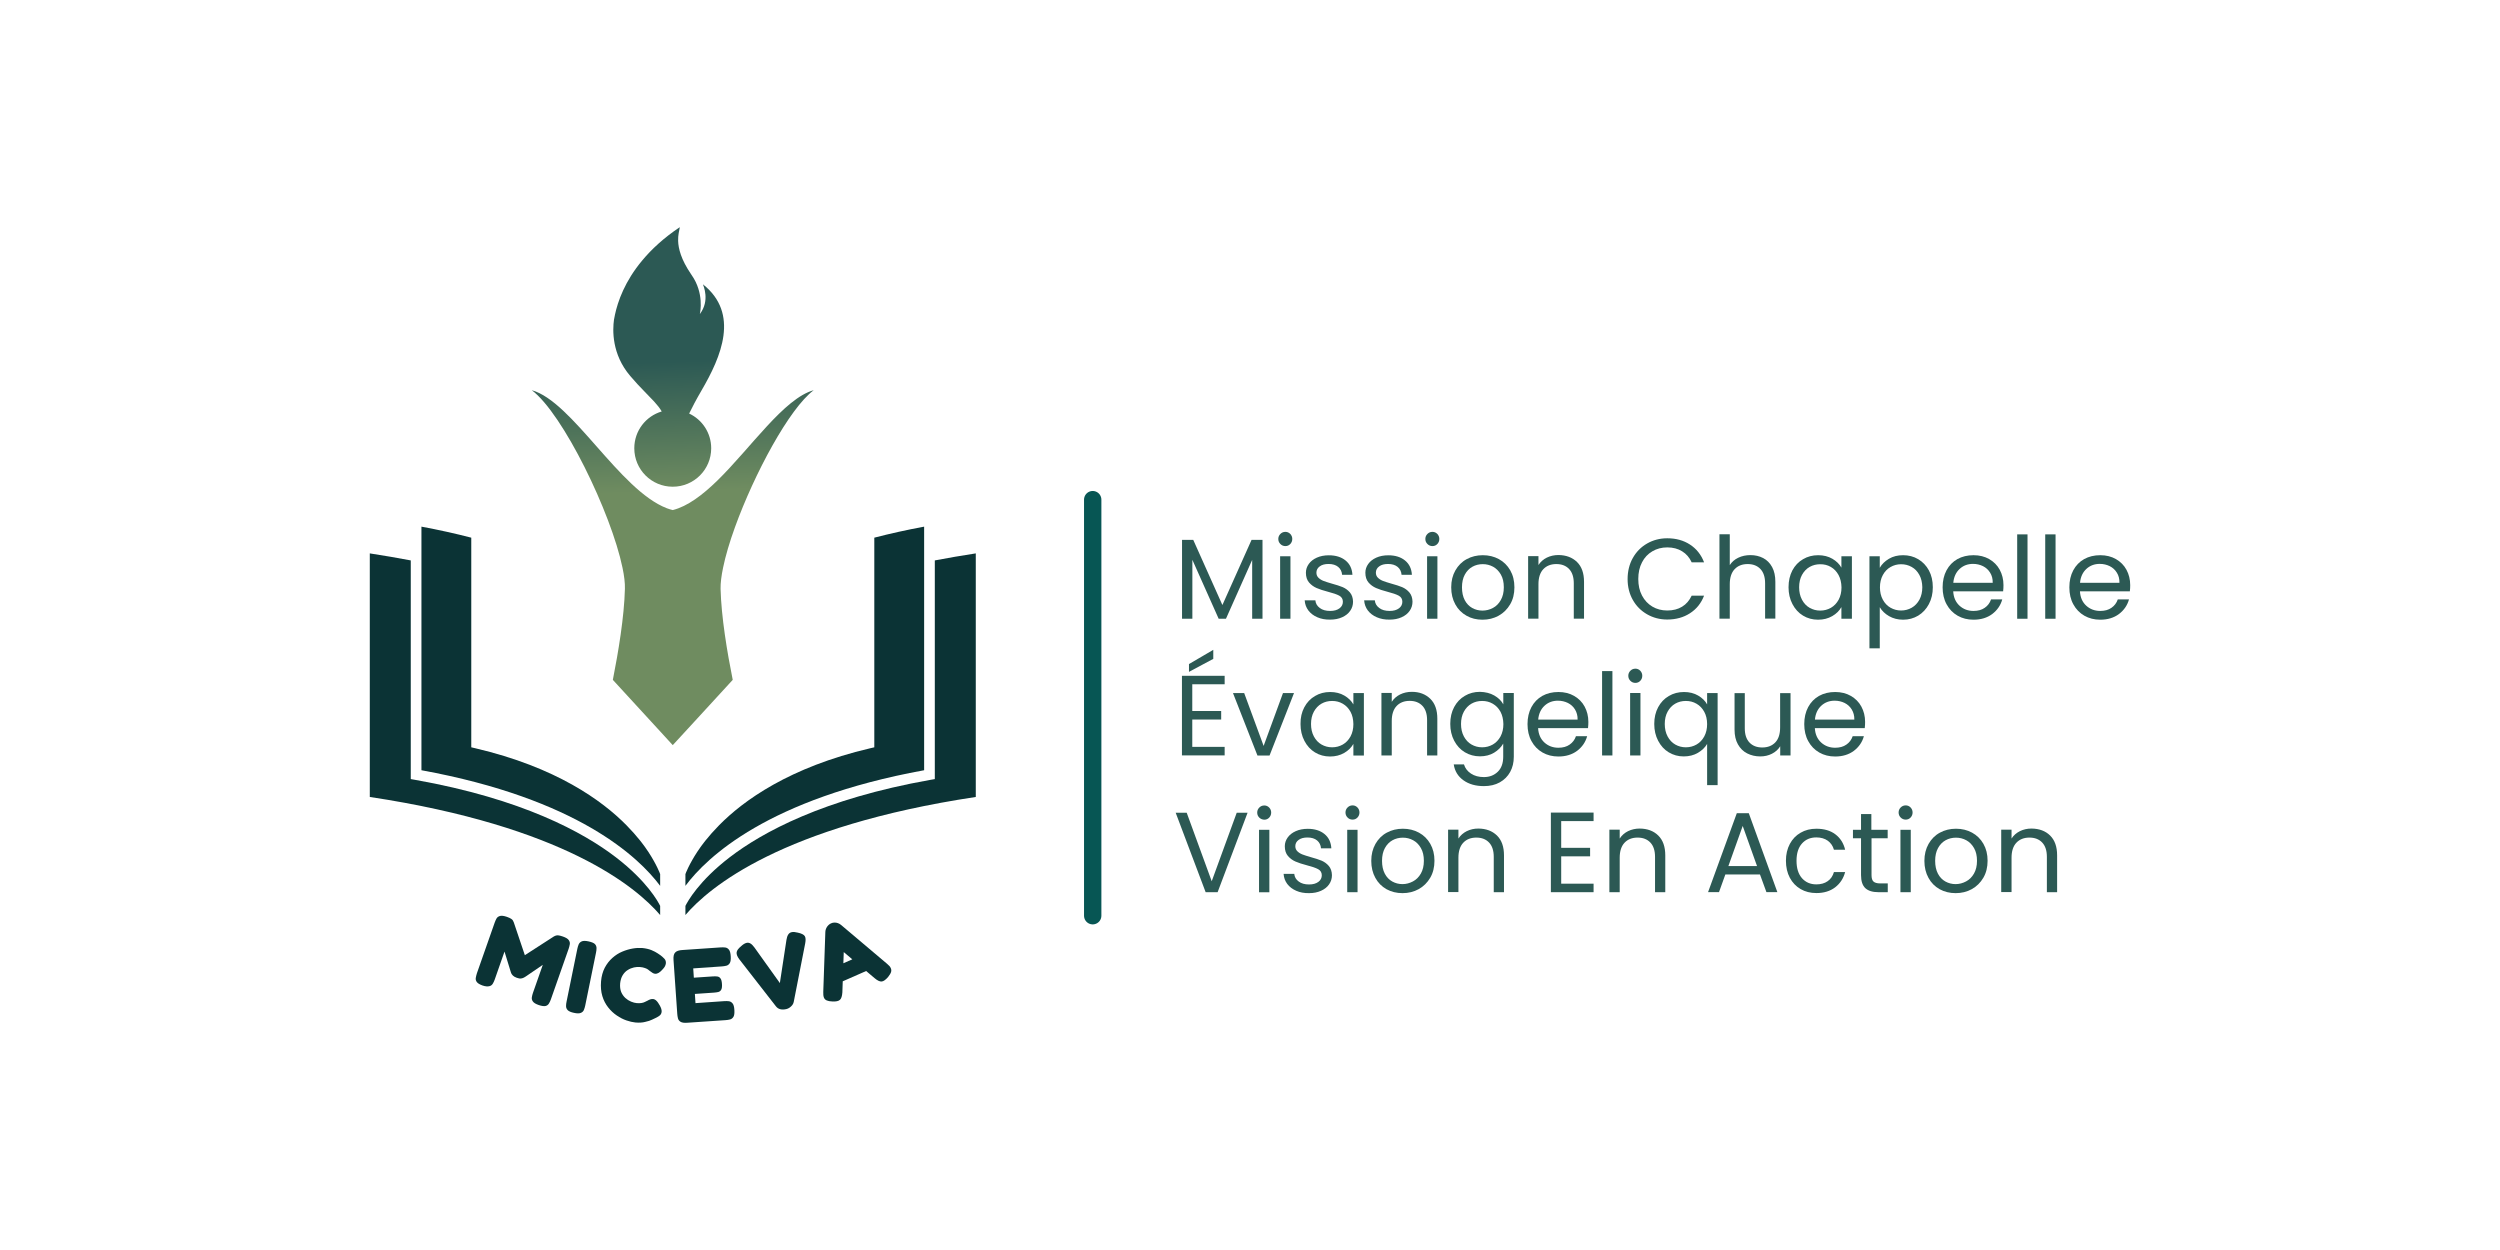 <?xml version="1.0" encoding="utf-8"?>
<!-- Generator: Adobe Illustrator 26.0.1, SVG Export Plug-In . SVG Version: 6.00 Build 0)  -->
<svg version="1.1" xmlns="http://www.w3.org/2000/svg" xmlns:xlink="http://www.w3.org/1999/xlink" x="0px" y="0px"
	 viewBox="0 0 288 144" style="enable-background:new 0 0 288 144;" xml:space="preserve">
<style type="text/css">
	.st0{opacity:0.19;fill:#F2F2F2;}
	.st1{fill:#FFFFFF;}
	.st2{fill-rule:evenodd;clip-rule:evenodd;fill:#FFFFFF;}
	.st3{display:none;}
	.st4{display:inline;fill:#FFFFFF;}
	.st5{fill:#FFFFFF;stroke:#FFFFFF;stroke-width:2;stroke-linecap:round;stroke-miterlimit:10;}
	.st6{fill-rule:evenodd;clip-rule:evenodd;}
	.st7{display:inline;}
	.st8{fill:none;stroke:#000000;stroke-width:2;stroke-linecap:round;stroke-miterlimit:10;}
	.st9{fill:none;stroke:#000000;stroke-width:1.642;stroke-miterlimit:10;}
	.st10{display:inline;fill:none;stroke:#000000;stroke-width:1.642;stroke-miterlimit:10;}
	.st11{display:none;fill:#B0BCA6;}
	.st12{fill:#B0BCA6;}
	.st13{fill:#2C5954;}
	.st14{fill:#2C5954;stroke:#075654;stroke-width:0.5;stroke-miterlimit:10;}
	.st15{fill:#0B3335;}
	.st16{fill-rule:evenodd;clip-rule:evenodd;fill:url(#SVGID_1_);}
	.st17{fill-rule:evenodd;clip-rule:evenodd;fill:url(#SVGID_00000083051509312609530370000005063047800584745911_);}
	.st18{display:inline;fill:#075654;}
	.st19{fill:none;stroke:#075654;stroke-width:2;stroke-linecap:round;stroke-miterlimit:10;}
	.st20{fill-rule:evenodd;clip-rule:evenodd;fill:url(#SVGID_00000130625168431448373420000012447582560984370063_);}
	.st21{fill-rule:evenodd;clip-rule:evenodd;fill:url(#SVGID_00000121961194131355144190000000969163028342418859_);}
	.st22{fill-rule:evenodd;clip-rule:evenodd;fill:url(#SVGID_00000123410285239963279870000009384214165816762777_);}
	.st23{fill-rule:evenodd;clip-rule:evenodd;fill:url(#SVGID_00000140729240384937822150000002421587764871850941_);}
	.st24{fill:#1A656A;}
</style>
<g id="Layer_2">
</g>
<g id="Layer_1">
	<rect class="st11" width="288" height="144"/>
	<g>
		<g>
			<g>
				<path class="st15" d="M76.05,100.69v1.36c-2.48-3.32-9.53-10.03-27.5-13.32V60.67c2,0.37,3.92,0.8,5.74,1.27v24.15l0.47,0.11
					c9.31,2.18,14.62,6.03,17.42,8.88c0.6,0.61,1.11,1.19,1.55,1.74c0.06,0.08,0.12,0.16,0.18,0.23c0.1,0.13,0.19,0.25,0.28,0.37
					c0.04,0.06,0.09,0.12,0.13,0.18c0.27,0.38,0.5,0.73,0.7,1.06c0.09,0.14,0.17,0.28,0.24,0.41c0.38,0.66,0.6,1.16,0.72,1.44
					c0.01,0.03,0.02,0.06,0.03,0.09C76.03,100.64,76.04,100.67,76.05,100.69z"/>
			</g>
			<g>
				<path class="st15" d="M78.96,100.69v1.36c2.48-3.32,9.53-10.03,27.5-13.32V60.67c-2,0.37-3.92,0.8-5.74,1.27v24.15l-0.47,0.11
					c-9.31,2.18-14.62,6.03-17.42,8.88c-0.6,0.61-1.11,1.19-1.55,1.74c-0.06,0.08-0.12,0.16-0.18,0.23
					c-0.1,0.13-0.19,0.25-0.28,0.37c-0.04,0.06-0.09,0.12-0.13,0.18c-0.27,0.38-0.5,0.73-0.7,1.06c-0.09,0.14-0.17,0.28-0.24,0.41
					c-0.38,0.66-0.6,1.16-0.72,1.44c-0.01,0.03-0.02,0.06-0.03,0.09C78.98,100.64,78.97,100.67,78.96,100.69z"/>
			</g>
			<g>
				<path class="st15" d="M76.05,104.36v1.05c-2.74-3.2-11.09-10.22-33.45-13.6V63.75c1.62,0.25,3.2,0.52,4.72,0.81v25.19l0.51,0.09
					c12.35,2.19,19.39,6.06,23.12,8.92C74.52,101.5,75.81,103.86,76.05,104.36z"/>
			</g>
			<g>
				<path class="st15" d="M78.96,104.36v1.05c2.74-3.2,11.09-10.22,33.45-13.6V63.75c-1.62,0.25-3.2,0.52-4.72,0.81v25.19
					l-0.51,0.09c-12.36,2.19-19.39,6.06-23.12,8.92C80.49,101.5,79.21,103.86,78.96,104.36z"/>
			</g>
			<g>
				<linearGradient id="SVGID_1_" gradientUnits="userSpaceOnUse" x1="76.916" y1="26.718" x2="77.88" y2="56.611">
					<stop  offset="0.5" style="stop-color:#2C5954"/>
					<stop  offset="1" style="stop-color:#6F8C60"/>
				</linearGradient>
				<path class="st16" d="M93.74,44.95c-2.82,2.12-6.84,9.62-9.07,15.78c-0.62,1.71-1.09,3.3-1.37,4.66
					c-0.2,0.95-0.3,1.78-0.29,2.44c0.08,3.24,0.76,7.3,1.4,10.49l-4.35,4.74l-1.49,1.62l-1.07,1.16l-1.06-1.16l-5.84-6.36
					c0.63-3.19,1.31-7.25,1.39-10.49c0.02-0.67-0.08-1.5-0.28-2.44c-1.3-6.29-6.85-17.74-10.45-20.44
					c4.68,1.3,10.11,11.51,15.56,13.6c0.23,0.08,0.45,0.16,0.68,0.21c1.71-0.43,3.42-1.73,5.11-3.37
					C86.52,51.57,90.33,45.89,93.74,44.95z"/>
				
					<linearGradient id="SVGID_00000007397803813555419400000006810354254583584390_" gradientUnits="userSpaceOnUse" x1="76.679" y1="26.726" x2="77.644" y2="56.619">
					<stop  offset="0.5" style="stop-color:#2C5954"/>
					<stop  offset="1" style="stop-color:#6F8C60"/>
				</linearGradient>
				<path style="fill-rule:evenodd;clip-rule:evenodd;fill:url(#SVGID_00000007397803813555419400000006810354254583584390_);" d="
					M81.93,51.64c0,2.45-1.98,4.43-4.43,4.43c-2.45,0-4.43-1.98-4.43-4.43c0-2.01,1.33-3.7,3.16-4.24
					c-0.22-0.39-0.52-0.75-0.88-1.15c-0.5-0.54-1.13-1.15-1.9-1.98c-0.26-0.29-0.54-0.6-0.84-0.95c-2.16-2.52-2.04-5.34-1.88-6.48
					v-0.01c0.03-0.16,0.06-0.32,0.1-0.5c0-0.01,0-0.02,0-0.02c0.34-1.61,1.16-3.92,3.15-6.3c1.07-1.29,2.48-2.6,4.33-3.84
					c0,0-0.01,0.05-0.02,0.14c-0.04,0.28-0.19,0.74-0.17,1.44c0.03,0.88,0.33,2.13,1.48,3.82c0.02,0.03,0.05,0.08,0.08,0.12
					c1.45,2.08,0.99,4.26,0.94,4.49c1.2-1.57,0.4-3.27,0.36-3.43c0.01,0,0.01,0,0.01,0.01c4.22,3.37,2.11,8.31-0.18,12.23
					c-0.64,1.1-1.09,1.97-1.42,2.65C80.89,48.34,81.93,49.87,81.93,51.64z"/>
			</g>
			<g>
				<path class="st15" d="M55.59,113.53c-0.33-0.12-0.55-0.25-0.66-0.4s-0.15-0.31-0.12-0.48c0.03-0.17,0.07-0.34,0.13-0.53
					l2.05-5.84c0.06-0.17,0.13-0.32,0.21-0.47c0.08-0.14,0.22-0.24,0.4-0.29c0.18-0.05,0.44-0.02,0.79,0.1
					c0.23,0.08,0.4,0.16,0.5,0.23s0.17,0.13,0.2,0.2c0.03,0.06,0.07,0.13,0.1,0.21l1.29,3.83l-0.07-0.02l3.38-2.18
					c0.1-0.06,0.2-0.1,0.28-0.12c0.08-0.02,0.18-0.03,0.3-0.01c0.12,0.02,0.28,0.06,0.48,0.13c0.34,0.12,0.56,0.25,0.67,0.41
					s0.15,0.31,0.12,0.48c-0.03,0.17-0.07,0.34-0.13,0.51l-2.05,5.84c-0.06,0.17-0.13,0.32-0.22,0.47s-0.22,0.25-0.39,0.29
					s-0.44,0.01-0.79-0.11c-0.34-0.12-0.56-0.25-0.67-0.41c-0.11-0.15-0.15-0.31-0.12-0.49c0.03-0.17,0.07-0.34,0.13-0.51l1.13-3.22
					l-1.96,1.34c-0.04,0.03-0.11,0.07-0.2,0.12c-0.09,0.05-0.2,0.09-0.33,0.11c-0.13,0.02-0.3,0-0.51-0.08
					c-0.2-0.07-0.35-0.16-0.45-0.26c-0.1-0.1-0.16-0.2-0.2-0.29c-0.04-0.09-0.06-0.17-0.07-0.22l-0.69-2.25l-1.13,3.23
					c-0.06,0.17-0.13,0.32-0.22,0.47c-0.09,0.15-0.22,0.25-0.4,0.29S55.94,113.65,55.59,113.53z"/>
				<path class="st15" d="M66.12,116.68c-0.35-0.07-0.59-0.18-0.72-0.31c-0.13-0.14-0.19-0.29-0.19-0.47c0-0.17,0.02-0.35,0.06-0.52
					l1.24-6.08c0.04-0.17,0.08-0.34,0.15-0.5s0.18-0.27,0.35-0.35c0.17-0.08,0.44-0.08,0.8,0s0.6,0.18,0.73,0.31
					c0.12,0.14,0.18,0.29,0.18,0.46c0,0.17-0.02,0.35-0.06,0.53l-1.24,6.08c-0.04,0.17-0.08,0.34-0.15,0.5
					c-0.06,0.16-0.18,0.28-0.35,0.35C66.75,116.76,66.48,116.76,66.12,116.68z"/>
				<path class="st15" d="M73.19,117.79c-0.31-0.03-0.65-0.11-1.03-0.24s-0.74-0.32-1.11-0.57s-0.7-0.56-0.99-0.93
					c-0.29-0.37-0.52-0.8-0.67-1.3c-0.15-0.5-0.2-1.06-0.15-1.69c0.05-0.61,0.2-1.13,0.43-1.58c0.24-0.45,0.53-0.82,0.88-1.13
					c0.35-0.31,0.72-0.55,1.13-0.72c0.4-0.17,0.81-0.29,1.21-0.36c0.4-0.07,0.76-0.08,1.09-0.06c0.41,0.04,0.76,0.12,1.06,0.24
					c0.3,0.13,0.55,0.25,0.73,0.38c0.19,0.12,0.3,0.21,0.35,0.24c0.15,0.12,0.29,0.24,0.42,0.38s0.18,0.31,0.17,0.51
					c-0.01,0.1-0.04,0.21-0.09,0.32c-0.05,0.11-0.13,0.22-0.23,0.33c-0.18,0.21-0.34,0.36-0.49,0.45s-0.29,0.13-0.43,0.12
					c-0.1-0.01-0.2-0.04-0.29-0.1s-0.2-0.13-0.33-0.23c-0.05-0.04-0.12-0.1-0.2-0.16s-0.2-0.12-0.35-0.17
					c-0.15-0.06-0.35-0.1-0.59-0.12c-0.21-0.02-0.44,0-0.68,0.05c-0.25,0.06-0.49,0.15-0.72,0.3c-0.23,0.14-0.42,0.34-0.58,0.6
					c-0.16,0.26-0.25,0.57-0.29,0.94c-0.03,0.38,0.01,0.71,0.12,0.99c0.12,0.28,0.28,0.5,0.48,0.69c0.2,0.18,0.42,0.32,0.66,0.42
					s0.45,0.15,0.65,0.17c0.21,0.02,0.38,0.01,0.53-0.01c0.15-0.02,0.28-0.06,0.4-0.12c0.12-0.05,0.23-0.11,0.33-0.16
					c0.09-0.06,0.19-0.1,0.3-0.14s0.21-0.05,0.32-0.04c0.13,0.01,0.27,0.08,0.39,0.2c0.13,0.12,0.25,0.31,0.39,0.55
					c0.08,0.14,0.13,0.27,0.17,0.39c0.03,0.12,0.05,0.23,0.04,0.32c-0.02,0.2-0.1,0.35-0.25,0.46c-0.15,0.11-0.31,0.2-0.48,0.28
					c-0.06,0.03-0.18,0.09-0.38,0.18c-0.19,0.1-0.45,0.18-0.77,0.25C74,117.81,73.63,117.83,73.19,117.79z"/>
				<path class="st15" d="M79.18,117.82c-0.36,0.03-0.62-0.01-0.78-0.11c-0.16-0.1-0.26-0.23-0.3-0.4
					c-0.04-0.17-0.07-0.34-0.08-0.52l-0.43-6.19c-0.03-0.42,0.03-0.71,0.19-0.87c0.15-0.17,0.44-0.27,0.86-0.29l4.38-0.3
					c0.18-0.01,0.36-0.01,0.52,0.01c0.17,0.02,0.31,0.1,0.43,0.25c0.12,0.14,0.19,0.4,0.21,0.77c0.02,0.36-0.01,0.62-0.11,0.78
					c-0.1,0.16-0.23,0.26-0.39,0.3c-0.17,0.04-0.34,0.07-0.52,0.08l-3.3,0.23l0.07,1.07l2.21-0.15c0.18-0.01,0.35-0.01,0.49,0.01
					c0.15,0.02,0.27,0.09,0.36,0.21c0.1,0.12,0.16,0.34,0.18,0.66c0.02,0.3-0.01,0.52-0.09,0.66c-0.08,0.14-0.19,0.22-0.34,0.26
					c-0.15,0.03-0.32,0.06-0.5,0.07l-2.19,0.15l0.07,1.06l3.32-0.23c0.18-0.01,0.36-0.01,0.52,0.01s0.31,0.1,0.43,0.25
					c0.12,0.14,0.19,0.4,0.21,0.77c0.02,0.36-0.01,0.62-0.11,0.78c-0.1,0.16-0.23,0.26-0.39,0.3s-0.34,0.07-0.52,0.08L79.18,117.82z
					"/>
				<path class="st15" d="M90.57,116.25c-0.26,0.06-0.49,0.06-0.69,0.01c-0.2-0.05-0.37-0.17-0.5-0.34l-4.22-5.42
					c-0.23-0.31-0.33-0.57-0.3-0.79c0.03-0.22,0.2-0.45,0.52-0.71c0.21-0.2,0.41-0.32,0.58-0.37c0.17-0.05,0.34-0.03,0.49,0.06
					c0.15,0.09,0.3,0.24,0.46,0.46l2.93,4.1l0.76-4.98c0.04-0.26,0.11-0.47,0.21-0.62s0.24-0.24,0.42-0.27s0.4-0.01,0.67,0.06
					c0.43,0.09,0.7,0.23,0.81,0.4c0.11,0.18,0.12,0.45,0.05,0.83l-1.32,6.74c-0.04,0.19-0.13,0.36-0.29,0.51
					C90.98,116.09,90.79,116.2,90.57,116.25z"/>
				<path class="st15" d="M102.19,111.03c0.21,0.17,0.35,0.33,0.42,0.48c0.07,0.15,0.09,0.31,0.04,0.47
					c-0.05,0.16-0.17,0.35-0.34,0.57c-0.28,0.32-0.52,0.5-0.74,0.52c-0.22,0.02-0.49-0.11-0.82-0.39l-3.55-3l-0.16,4.65
					c-0.03,0.42-0.12,0.71-0.28,0.85c-0.16,0.15-0.45,0.21-0.87,0.19c-0.28-0.01-0.49-0.05-0.65-0.12
					c-0.16-0.07-0.27-0.18-0.33-0.34s-0.08-0.37-0.07-0.64l0.24-6.92c0.01-0.21,0.08-0.41,0.2-0.59c0.13-0.18,0.28-0.31,0.46-0.39
					c0.13-0.06,0.26-0.09,0.4-0.09c0.13,0,0.27,0.02,0.4,0.07c0.13,0.05,0.26,0.12,0.37,0.22L102.19,111.03z M96.69,113.22
					l0.08-2.08l1.81-0.8l1.59,1.35L96.69,113.22z"/>
			</g>
			<g class="st3">
				<path class="st18" d="M47.87,105.19c0,0.74-0.6,1.35-1.35,1.35c-0.74,0-1.35-0.6-1.35-1.35c0-0.74,0.6-1.35,1.35-1.35
					C47.26,103.84,47.87,104.44,47.87,105.19z"/>
				<path class="st18" d="M112,104.19c0,0.74-0.6,1.35-1.35,1.35c-0.74,0-1.35-0.6-1.35-1.35c0-0.74,0.6-1.35,1.35-1.35
					C111.4,102.84,112,103.44,112,104.19z"/>
			</g>
		</g>
	</g>
	<g>
		<g>
			<path class="st13" d="M145.44,62.19v9.09h-1.19V64.5l-3.02,6.78h-0.84l-3.03-6.79v6.79h-1.19v-9.09h1.29l3.36,7.51l3.36-7.51
				H145.44z"/>
			<path class="st13" d="M147.5,62.67c-0.16-0.16-0.24-0.35-0.24-0.58s0.08-0.42,0.24-0.58c0.16-0.16,0.35-0.24,0.58-0.24
				c0.22,0,0.4,0.08,0.56,0.24c0.15,0.16,0.23,0.35,0.23,0.58s-0.08,0.42-0.23,0.58c-0.15,0.16-0.34,0.24-0.56,0.24
				C147.85,62.91,147.66,62.83,147.5,62.67z M148.66,64.08v7.2h-1.19v-7.2H148.66z"/>
			<path class="st13" d="M151.76,71.11c-0.44-0.19-0.78-0.45-1.04-0.79c-0.25-0.34-0.39-0.72-0.42-1.16h1.23
				c0.03,0.36,0.2,0.65,0.51,0.88c0.3,0.23,0.7,0.34,1.19,0.34c0.46,0,0.81-0.1,1.08-0.3s0.39-0.46,0.39-0.76
				c0-0.31-0.14-0.55-0.42-0.7c-0.28-0.15-0.71-0.3-1.3-0.45c-0.53-0.14-0.97-0.28-1.31-0.43s-0.63-0.36-0.87-0.64
				c-0.24-0.28-0.36-0.66-0.36-1.12c0-0.37,0.11-0.7,0.33-1.01c0.22-0.31,0.53-0.55,0.93-0.73s0.86-0.27,1.38-0.27
				c0.8,0,1.44,0.2,1.93,0.6c0.49,0.4,0.75,0.95,0.79,1.65h-1.19c-0.03-0.38-0.18-0.68-0.45-0.91c-0.28-0.23-0.65-0.34-1.11-0.34
				c-0.43,0-0.77,0.09-1.02,0.28c-0.25,0.18-0.38,0.42-0.38,0.72c0,0.24,0.08,0.43,0.23,0.58c0.15,0.15,0.35,0.28,0.58,0.37
				c0.23,0.09,0.55,0.19,0.96,0.31c0.52,0.14,0.94,0.28,1.26,0.41c0.32,0.14,0.6,0.34,0.83,0.61c0.23,0.27,0.35,0.63,0.36,1.06
				c0,0.39-0.11,0.75-0.33,1.06c-0.22,0.32-0.53,0.56-0.93,0.74c-0.4,0.18-0.86,0.27-1.37,0.27
				C152.69,71.39,152.19,71.3,151.76,71.11z"/>
			<path class="st13" d="M158.61,71.11c-0.44-0.19-0.78-0.45-1.04-0.79c-0.25-0.34-0.39-0.72-0.42-1.16h1.23
				c0.03,0.36,0.2,0.65,0.51,0.88c0.3,0.23,0.7,0.34,1.19,0.34c0.46,0,0.81-0.1,1.08-0.3s0.39-0.46,0.39-0.76
				c0-0.31-0.14-0.55-0.42-0.7c-0.28-0.15-0.71-0.3-1.3-0.45c-0.53-0.14-0.97-0.28-1.31-0.43s-0.63-0.36-0.87-0.64
				c-0.24-0.28-0.36-0.66-0.36-1.12c0-0.37,0.11-0.7,0.33-1.01c0.22-0.31,0.53-0.55,0.93-0.73s0.86-0.27,1.38-0.27
				c0.8,0,1.44,0.2,1.93,0.6c0.49,0.4,0.75,0.95,0.79,1.65h-1.19c-0.03-0.38-0.18-0.68-0.45-0.91c-0.28-0.23-0.65-0.34-1.11-0.34
				c-0.43,0-0.77,0.09-1.02,0.28c-0.25,0.18-0.38,0.42-0.38,0.72c0,0.24,0.08,0.43,0.23,0.58c0.15,0.15,0.35,0.28,0.58,0.37
				c0.23,0.09,0.55,0.19,0.96,0.31c0.52,0.14,0.94,0.28,1.26,0.41c0.32,0.14,0.6,0.34,0.83,0.61c0.23,0.27,0.35,0.63,0.36,1.06
				c0,0.39-0.11,0.75-0.33,1.06c-0.22,0.32-0.53,0.56-0.93,0.74c-0.4,0.18-0.86,0.27-1.37,0.27
				C159.54,71.39,159.05,71.3,158.61,71.11z"/>
			<path class="st13" d="M164.44,62.67c-0.16-0.16-0.24-0.35-0.24-0.58s0.08-0.42,0.24-0.58c0.16-0.16,0.35-0.24,0.58-0.24
				c0.22,0,0.4,0.08,0.56,0.24c0.15,0.16,0.23,0.35,0.23,0.58s-0.08,0.42-0.23,0.58c-0.15,0.16-0.34,0.24-0.56,0.24
				C164.79,62.91,164.6,62.83,164.44,62.67z M165.59,64.08v7.2h-1.19v-7.2H165.59z"/>
			<path class="st13" d="M168.94,70.93c-0.55-0.31-0.98-0.74-1.29-1.31c-0.31-0.56-0.47-1.22-0.47-1.96c0-0.74,0.16-1.39,0.48-1.95
				c0.32-0.56,0.75-1,1.31-1.3c0.55-0.3,1.17-0.45,1.85-0.45c0.68,0,1.3,0.15,1.85,0.45c0.55,0.3,0.99,0.73,1.31,1.29
				c0.32,0.56,0.48,1.21,0.48,1.96s-0.16,1.4-0.49,1.96c-0.33,0.56-0.77,1-1.33,1.31s-1.18,0.46-1.86,0.46
				C170.09,71.39,169.48,71.24,168.94,70.93z M171.98,70.04c0.38-0.2,0.68-0.5,0.91-0.91c0.23-0.4,0.35-0.89,0.35-1.47
				s-0.11-1.07-0.34-1.47c-0.23-0.4-0.53-0.7-0.89-0.9c-0.37-0.2-0.77-0.3-1.19-0.3c-0.44,0-0.84,0.1-1.2,0.3s-0.65,0.5-0.87,0.9
				c-0.22,0.4-0.33,0.89-0.33,1.47c0,0.59,0.11,1.08,0.32,1.48c0.21,0.4,0.5,0.7,0.86,0.9c0.36,0.2,0.75,0.3,1.18,0.3
				C171.2,70.34,171.6,70.24,171.98,70.04z"/>
			<path class="st13" d="M181.67,64.74c0.54,0.53,0.81,1.29,0.81,2.29v4.24h-1.18V67.2c0-0.72-0.18-1.27-0.54-1.65
				c-0.36-0.38-0.85-0.57-1.47-0.57c-0.63,0-1.13,0.2-1.5,0.59c-0.37,0.39-0.56,0.97-0.56,1.72v3.98h-1.19v-7.2h1.19v1.02
				c0.24-0.37,0.56-0.65,0.96-0.85c0.41-0.2,0.86-0.3,1.35-0.3C180.41,63.95,181.12,64.21,181.67,64.74z"/>
			<path class="st13" d="M188.1,64.28c0.4-0.71,0.95-1.27,1.65-1.67c0.7-0.4,1.47-0.6,2.32-0.6c1,0,1.87,0.24,2.61,0.72
				c0.74,0.48,1.29,1.16,1.63,2.05h-1.43c-0.25-0.55-0.62-0.98-1.1-1.27c-0.48-0.3-1.05-0.45-1.71-0.45c-0.64,0-1.21,0.15-1.72,0.45
				c-0.51,0.3-0.91,0.72-1.19,1.27c-0.29,0.55-0.43,1.19-0.43,1.92c0,0.73,0.14,1.36,0.43,1.91c0.29,0.55,0.69,0.97,1.19,1.27
				c0.51,0.3,1.08,0.45,1.72,0.45c0.67,0,1.24-0.15,1.71-0.44c0.48-0.29,0.84-0.72,1.1-1.27h1.43c-0.34,0.88-0.88,1.55-1.63,2.03
				c-0.74,0.48-1.62,0.72-2.61,0.72c-0.85,0-1.62-0.2-2.32-0.6s-1.25-0.95-1.65-1.66c-0.4-0.71-0.6-1.51-0.6-2.4
				S187.7,64.99,188.1,64.28z"/>
			<path class="st13" d="M203.12,64.29c0.44,0.23,0.78,0.58,1.03,1.04c0.25,0.46,0.37,1.03,0.37,1.69v4.24h-1.18V67.2
				c0-0.72-0.18-1.27-0.54-1.65c-0.36-0.38-0.85-0.57-1.47-0.57c-0.63,0-1.13,0.2-1.5,0.59c-0.37,0.39-0.56,0.97-0.56,1.72v3.98
				h-1.19v-9.72h1.19v3.55c0.24-0.37,0.56-0.65,0.98-0.85c0.42-0.2,0.88-0.3,1.4-0.3C202.19,63.95,202.68,64.06,203.12,64.29z"/>
			<path class="st13" d="M206.48,65.71c0.3-0.56,0.71-0.99,1.23-1.29c0.52-0.31,1.1-0.46,1.74-0.46c0.63,0,1.18,0.14,1.64,0.41
				c0.46,0.27,0.81,0.61,1.04,1.02v-1.31h1.21v7.2h-1.21v-1.34c-0.24,0.42-0.59,0.77-1.06,1.04s-1.01,0.41-1.63,0.41
				c-0.64,0-1.22-0.16-1.73-0.47c-0.52-0.31-0.92-0.76-1.22-1.33c-0.3-0.57-0.45-1.22-0.45-1.94
				C206.04,66.91,206.19,66.27,206.48,65.71z M211.8,66.24c-0.22-0.4-0.51-0.71-0.89-0.93S210.13,65,209.69,65s-0.85,0.1-1.22,0.31
				c-0.37,0.21-0.66,0.52-0.88,0.92c-0.22,0.4-0.33,0.88-0.33,1.42c0,0.55,0.11,1.03,0.33,1.44c0.22,0.41,0.51,0.72,0.88,0.93
				s0.77,0.32,1.22,0.32s0.86-0.11,1.23-0.32s0.67-0.53,0.89-0.93c0.22-0.41,0.33-0.88,0.33-1.42
				C212.13,67.12,212.02,66.65,211.8,66.24z"/>
			<path class="st13" d="M217.61,64.37c0.47-0.28,1.01-0.41,1.63-0.41c0.64,0,1.22,0.15,1.74,0.46c0.52,0.31,0.93,0.74,1.23,1.29
				c0.3,0.56,0.45,1.2,0.45,1.94c0,0.73-0.15,1.37-0.45,1.94c-0.3,0.57-0.71,1.01-1.23,1.33c-0.52,0.31-1.1,0.47-1.74,0.47
				c-0.61,0-1.15-0.14-1.62-0.41s-0.83-0.62-1.07-1.03v4.74h-1.19V64.08h1.19v1.33C216.79,64.99,217.14,64.65,217.61,64.37z
				 M221.11,66.23c-0.22-0.4-0.51-0.71-0.89-0.92C219.85,65.1,219.44,65,219,65c-0.44,0-0.84,0.11-1.21,0.32s-0.67,0.52-0.89,0.93
				c-0.22,0.41-0.33,0.88-0.33,1.41c0,0.54,0.11,1.02,0.33,1.42c0.22,0.41,0.52,0.72,0.89,0.93s0.78,0.32,1.21,0.32
				c0.45,0,0.86-0.11,1.23-0.32s0.67-0.53,0.89-0.93c0.22-0.41,0.33-0.89,0.33-1.44C221.44,67.11,221.33,66.63,221.11,66.23z"/>
			<path class="st13" d="M230.76,68.12h-5.75c0.04,0.71,0.29,1.26,0.73,1.66c0.44,0.4,0.98,0.6,1.61,0.6c0.52,0,0.95-0.12,1.29-0.36
				c0.35-0.24,0.59-0.56,0.73-0.97h1.29c-0.19,0.69-0.58,1.25-1.16,1.69c-0.58,0.43-1.3,0.65-2.15,0.65c-0.68,0-1.29-0.15-1.83-0.46
				c-0.54-0.31-0.96-0.74-1.27-1.31c-0.31-0.56-0.46-1.22-0.46-1.96s0.15-1.4,0.45-1.96c0.3-0.56,0.72-0.99,1.25-1.29
				c0.54-0.3,1.16-0.45,1.86-0.45c0.68,0,1.29,0.15,1.81,0.45s0.93,0.71,1.21,1.23c0.28,0.52,0.43,1.11,0.43,1.77
				C230.8,67.63,230.79,67.87,230.76,68.12z M229.26,65.97c-0.2-0.33-0.48-0.58-0.82-0.75c-0.35-0.17-0.73-0.26-1.15-0.26
				c-0.6,0-1.12,0.19-1.54,0.58c-0.42,0.39-0.67,0.92-0.73,1.6h4.54C229.57,66.69,229.47,66.3,229.26,65.97z"/>
			<path class="st13" d="M233.57,61.56v9.72h-1.19v-9.72H233.57z"/>
			<path class="st13" d="M236.8,61.56v9.72h-1.19v-9.72H236.8z"/>
			<path class="st13" d="M245.36,68.12h-5.75c0.04,0.71,0.29,1.26,0.73,1.66c0.44,0.4,0.98,0.6,1.61,0.6c0.52,0,0.95-0.12,1.29-0.36
				c0.35-0.24,0.59-0.56,0.73-0.97h1.29c-0.19,0.69-0.58,1.25-1.16,1.69c-0.58,0.43-1.3,0.65-2.15,0.65c-0.68,0-1.29-0.15-1.83-0.46
				c-0.54-0.31-0.96-0.74-1.27-1.31c-0.31-0.56-0.46-1.22-0.46-1.96s0.15-1.4,0.45-1.96c0.3-0.56,0.72-0.99,1.25-1.29
				c0.54-0.3,1.16-0.45,1.86-0.45c0.68,0,1.29,0.15,1.81,0.45s0.93,0.71,1.21,1.23c0.28,0.52,0.43,1.11,0.43,1.77
				C245.4,67.63,245.39,67.87,245.36,68.12z M243.86,65.97c-0.2-0.33-0.48-0.58-0.82-0.75c-0.35-0.17-0.73-0.26-1.15-0.26
				c-0.6,0-1.12,0.19-1.54,0.58c-0.42,0.39-0.67,0.92-0.73,1.6h4.54C244.17,66.69,244.07,66.3,243.86,65.97z"/>
			<path class="st13" d="M137.35,78.85v3.06h3.33v0.98h-3.33v3.15h3.73v0.98h-4.92v-9.17h4.92v0.98H137.35z M139.77,75.9l-2.8,1.5
				V76.5l2.8-1.64V75.9z"/>
			<path class="st13" d="M145.57,85.93l2.23-6.09h1.27l-2.82,7.2h-1.39l-2.82-7.2h1.29L145.57,85.93z"/>
			<path class="st13" d="M150.26,81.47c0.3-0.56,0.71-0.99,1.23-1.29c0.52-0.31,1.1-0.46,1.74-0.46c0.63,0,1.18,0.14,1.64,0.41
				c0.46,0.27,0.81,0.61,1.04,1.02v-1.31h1.21v7.2h-1.21v-1.34c-0.24,0.42-0.59,0.77-1.06,1.04s-1.01,0.41-1.63,0.41
				c-0.64,0-1.22-0.16-1.73-0.47c-0.52-0.31-0.92-0.76-1.22-1.33c-0.3-0.57-0.45-1.22-0.45-1.94
				C149.81,82.67,149.96,82.03,150.26,81.47z M155.58,82c-0.22-0.4-0.51-0.71-0.89-0.93s-0.78-0.32-1.23-0.32s-0.85,0.1-1.22,0.31
				c-0.37,0.21-0.66,0.52-0.88,0.92c-0.22,0.4-0.33,0.88-0.33,1.42c0,0.55,0.11,1.03,0.33,1.44c0.22,0.41,0.51,0.72,0.88,0.93
				s0.77,0.32,1.22,0.32s0.86-0.11,1.23-0.32s0.67-0.53,0.89-0.93c0.22-0.41,0.33-0.88,0.33-1.42C155.9,82.88,155.8,82.4,155.58,82z
				"/>
			<path class="st13" d="M164.77,80.5c0.54,0.53,0.81,1.29,0.81,2.29v4.24h-1.18v-4.07c0-0.72-0.18-1.27-0.54-1.65
				c-0.36-0.38-0.85-0.57-1.47-0.57c-0.63,0-1.13,0.2-1.5,0.59c-0.37,0.39-0.56,0.97-0.56,1.72v3.98h-1.19v-7.2h1.19v1.02
				c0.24-0.37,0.56-0.65,0.96-0.85c0.41-0.2,0.86-0.3,1.35-0.3C163.52,79.7,164.22,79.97,164.77,80.5z"/>
			<path class="st13" d="M172.14,80.12c0.47,0.27,0.82,0.61,1.04,1.02v-1.31h1.21v7.35c0,0.66-0.14,1.24-0.42,1.75
				c-0.28,0.51-0.68,0.91-1.2,1.2c-0.52,0.29-1.13,0.43-1.82,0.43c-0.95,0-1.73-0.22-2.36-0.67c-0.63-0.45-1-1.05-1.12-1.83h1.18
				c0.13,0.44,0.4,0.79,0.81,1.06c0.41,0.27,0.91,0.4,1.48,0.4c0.66,0,1.19-0.21,1.61-0.62c0.42-0.41,0.62-0.99,0.62-1.73v-1.51
				c-0.24,0.42-0.59,0.77-1.05,1.05c-0.46,0.28-1.01,0.42-1.63,0.42c-0.64,0-1.22-0.16-1.74-0.47c-0.52-0.31-0.93-0.76-1.23-1.33
				c-0.3-0.57-0.45-1.22-0.45-1.94c0-0.74,0.15-1.38,0.45-1.94c0.3-0.56,0.71-0.99,1.23-1.29c0.52-0.31,1.1-0.46,1.74-0.46
				C171.13,79.72,171.67,79.85,172.14,80.12z M172.86,82c-0.22-0.4-0.51-0.71-0.89-0.93s-0.78-0.32-1.23-0.32s-0.85,0.1-1.22,0.31
				c-0.37,0.21-0.66,0.52-0.88,0.92c-0.22,0.4-0.33,0.88-0.33,1.42c0,0.55,0.11,1.03,0.33,1.44c0.22,0.41,0.51,0.72,0.88,0.93
				s0.77,0.32,1.22,0.32s0.86-0.11,1.23-0.32s0.67-0.53,0.89-0.93c0.22-0.41,0.33-0.88,0.33-1.42
				C173.18,82.88,173.07,82.4,172.86,82z"/>
			<path class="st13" d="M182.94,83.88h-5.75c0.04,0.71,0.29,1.26,0.73,1.66c0.44,0.4,0.98,0.6,1.61,0.6c0.52,0,0.95-0.12,1.29-0.36
				c0.35-0.24,0.59-0.56,0.73-0.97h1.29c-0.19,0.69-0.58,1.25-1.16,1.69c-0.58,0.43-1.3,0.65-2.15,0.65c-0.68,0-1.29-0.15-1.83-0.46
				c-0.54-0.31-0.96-0.74-1.27-1.31c-0.31-0.56-0.46-1.22-0.46-1.96s0.15-1.4,0.45-1.96c0.3-0.56,0.72-0.99,1.25-1.29
				c0.54-0.3,1.16-0.45,1.86-0.45c0.68,0,1.29,0.15,1.81,0.45s0.93,0.71,1.21,1.23c0.28,0.52,0.43,1.11,0.43,1.77
				C182.98,83.38,182.97,83.62,182.94,83.88z M181.44,81.73c-0.2-0.33-0.48-0.58-0.82-0.75c-0.35-0.17-0.73-0.26-1.15-0.26
				c-0.6,0-1.12,0.19-1.54,0.58c-0.42,0.39-0.67,0.92-0.73,1.6h4.54C181.75,82.45,181.64,82.06,181.44,81.73z"/>
			<path class="st13" d="M185.75,77.31v9.72h-1.19v-9.72H185.75z"/>
			<path class="st13" d="M187.82,78.43c-0.16-0.16-0.24-0.35-0.24-0.58s0.08-0.42,0.24-0.58c0.16-0.16,0.35-0.24,0.58-0.24
				c0.22,0,0.4,0.08,0.56,0.24c0.15,0.16,0.23,0.35,0.23,0.58s-0.08,0.42-0.23,0.58c-0.15,0.16-0.34,0.24-0.56,0.24
				C188.17,78.67,187.98,78.59,187.82,78.43z M188.98,79.83v7.2h-1.19v-7.2H188.98z"/>
			<path class="st13" d="M191.02,81.47c0.3-0.56,0.71-0.99,1.23-1.29c0.52-0.31,1.1-0.46,1.75-0.46c0.62,0,1.17,0.14,1.63,0.41
				c0.47,0.28,0.81,0.61,1.03,1.02v-1.31h1.21v10.61h-1.21V85.7c-0.23,0.4-0.58,0.74-1.05,1.02c-0.47,0.28-1.02,0.42-1.65,0.42
				c-0.63,0-1.2-0.16-1.72-0.47c-0.52-0.31-0.92-0.76-1.22-1.33c-0.3-0.57-0.45-1.22-0.45-1.94
				C190.57,82.67,190.72,82.03,191.02,81.47z M196.33,82c-0.22-0.4-0.51-0.71-0.89-0.93s-0.78-0.32-1.23-0.32s-0.85,0.1-1.22,0.31
				c-0.37,0.21-0.66,0.52-0.88,0.92c-0.22,0.4-0.33,0.88-0.33,1.42c0,0.55,0.11,1.03,0.33,1.44c0.22,0.41,0.51,0.72,0.88,0.93
				s0.77,0.32,1.22,0.32s0.86-0.11,1.23-0.32s0.67-0.53,0.89-0.93c0.22-0.41,0.33-0.88,0.33-1.42
				C196.66,82.88,196.55,82.4,196.33,82z"/>
			<path class="st13" d="M206.27,79.83v7.2h-1.19v-1.06c-0.23,0.37-0.54,0.65-0.95,0.86s-0.86,0.31-1.35,0.31
				c-0.56,0-1.06-0.12-1.51-0.35c-0.45-0.23-0.8-0.58-1.06-1.04s-0.39-1.03-0.39-1.69v-4.21h1.18v4.06c0,0.71,0.18,1.25,0.54,1.63
				s0.85,0.57,1.47,0.57c0.64,0,1.14-0.2,1.51-0.59c0.37-0.39,0.55-0.97,0.55-1.72v-3.95H206.27z"/>
			<path class="st13" d="M214.82,83.88h-5.75c0.04,0.71,0.29,1.26,0.73,1.66c0.44,0.4,0.98,0.6,1.61,0.6c0.52,0,0.95-0.12,1.29-0.36
				c0.35-0.24,0.59-0.56,0.73-0.97h1.29c-0.19,0.69-0.58,1.25-1.16,1.69c-0.58,0.43-1.3,0.65-2.15,0.65c-0.68,0-1.29-0.15-1.83-0.46
				c-0.54-0.31-0.96-0.74-1.27-1.31c-0.31-0.56-0.46-1.22-0.46-1.96s0.15-1.4,0.45-1.96c0.3-0.56,0.72-0.99,1.25-1.29
				c0.54-0.3,1.16-0.45,1.86-0.45c0.68,0,1.29,0.15,1.81,0.45s0.93,0.71,1.21,1.23c0.28,0.52,0.43,1.11,0.43,1.77
				C214.86,83.38,214.85,83.62,214.82,83.88z M213.32,81.73c-0.2-0.33-0.48-0.58-0.82-0.75c-0.35-0.17-0.73-0.26-1.15-0.26
				c-0.6,0-1.12,0.19-1.54,0.58c-0.42,0.39-0.67,0.92-0.73,1.6h4.54C213.63,82.45,213.52,82.06,213.32,81.73z"/>
			<path class="st13" d="M143.72,93.63l-3.45,9.15h-1.38l-3.45-9.15h1.27l2.88,7.89l2.88-7.89H143.72z"/>
			<path class="st13" d="M145.07,94.19c-0.16-0.16-0.24-0.35-0.24-0.58s0.08-0.42,0.24-0.58c0.16-0.16,0.35-0.24,0.58-0.24
				c0.22,0,0.4,0.08,0.56,0.24c0.15,0.16,0.23,0.35,0.23,0.58s-0.08,0.42-0.23,0.58c-0.15,0.16-0.34,0.24-0.56,0.24
				C145.42,94.42,145.23,94.34,145.07,94.19z M146.23,95.59v7.2h-1.19v-7.2H146.23z"/>
			<path class="st13" d="M149.33,102.62c-0.44-0.19-0.78-0.45-1.04-0.79c-0.25-0.34-0.39-0.72-0.42-1.16h1.23
				c0.03,0.36,0.2,0.65,0.51,0.88c0.3,0.23,0.7,0.34,1.19,0.34c0.46,0,0.81-0.1,1.08-0.3s0.39-0.46,0.39-0.76
				c0-0.31-0.14-0.55-0.42-0.7c-0.28-0.15-0.71-0.3-1.3-0.45c-0.53-0.14-0.97-0.28-1.31-0.43s-0.63-0.36-0.87-0.64
				c-0.24-0.28-0.36-0.66-0.36-1.12c0-0.37,0.11-0.7,0.33-1.01c0.22-0.31,0.53-0.55,0.93-0.73s0.86-0.27,1.38-0.27
				c0.8,0,1.44,0.2,1.93,0.6c0.49,0.4,0.75,0.95,0.79,1.65h-1.19c-0.03-0.38-0.18-0.68-0.45-0.91c-0.28-0.23-0.65-0.34-1.11-0.34
				c-0.43,0-0.77,0.09-1.02,0.28c-0.25,0.18-0.38,0.42-0.38,0.72c0,0.24,0.08,0.43,0.23,0.58c0.15,0.15,0.35,0.28,0.58,0.37
				c0.23,0.09,0.55,0.19,0.96,0.31c0.52,0.14,0.94,0.28,1.26,0.41c0.32,0.14,0.6,0.34,0.83,0.61c0.23,0.27,0.35,0.63,0.36,1.06
				c0,0.39-0.11,0.75-0.33,1.06c-0.22,0.32-0.53,0.56-0.93,0.74c-0.4,0.18-0.86,0.27-1.37,0.27
				C150.26,102.9,149.76,102.81,149.33,102.62z"/>
			<path class="st13" d="M155.24,94.18c-0.16-0.16-0.24-0.35-0.24-0.58s0.08-0.42,0.24-0.58c0.16-0.16,0.35-0.24,0.58-0.24
				c0.22,0,0.4,0.08,0.56,0.24c0.15,0.16,0.23,0.35,0.23,0.58s-0.08,0.42-0.23,0.58c-0.15,0.16-0.34,0.24-0.56,0.24
				C155.59,94.42,155.39,94.34,155.24,94.18z M156.39,95.59v7.19h-1.19v-7.19H156.39z"/>
			<path class="st13" d="M159.73,102.44c-0.55-0.31-0.98-0.74-1.29-1.31c-0.31-0.56-0.47-1.22-0.47-1.96c0-0.73,0.16-1.38,0.48-1.95
				c0.32-0.56,0.75-1,1.31-1.3c0.55-0.3,1.17-0.45,1.85-0.45c0.68,0,1.3,0.15,1.85,0.45c0.55,0.3,0.99,0.73,1.31,1.29
				c0.32,0.56,0.48,1.21,0.48,1.95s-0.16,1.4-0.49,1.96c-0.33,0.56-0.77,1-1.33,1.31c-0.56,0.31-1.18,0.46-1.86,0.46
				C160.89,102.89,160.28,102.74,159.73,102.44z M162.77,101.54c0.38-0.2,0.68-0.5,0.91-0.9c0.23-0.4,0.35-0.89,0.35-1.47
				s-0.11-1.07-0.34-1.47c-0.23-0.4-0.52-0.7-0.89-0.9c-0.37-0.2-0.76-0.3-1.19-0.3c-0.44,0-0.84,0.1-1.2,0.3
				c-0.36,0.2-0.65,0.5-0.87,0.9c-0.22,0.4-0.33,0.89-0.33,1.47c0,0.59,0.11,1.08,0.32,1.48c0.21,0.4,0.5,0.7,0.86,0.9
				c0.36,0.2,0.75,0.3,1.18,0.3C161.99,101.85,162.39,101.74,162.77,101.54z"/>
			<path class="st13" d="M172.45,96.25c0.54,0.53,0.81,1.29,0.81,2.29v4.24h-1.18v-4.07c0-0.72-0.18-1.27-0.54-1.65
				c-0.36-0.38-0.85-0.57-1.47-0.57c-0.63,0-1.13,0.2-1.5,0.59c-0.37,0.39-0.56,0.97-0.56,1.72v3.97h-1.19v-7.19h1.19v1.02
				c0.24-0.37,0.56-0.65,0.96-0.85c0.41-0.2,0.85-0.3,1.34-0.3C171.2,95.46,171.9,95.72,172.45,96.25z"/>
			<path class="st13" d="M179.85,94.61v3.06h3.33v0.98h-3.33v3.15h3.73v0.98h-4.92v-9.17h4.92v0.98H179.85z"/>
			<path class="st13" d="M191.03,96.25c0.54,0.53,0.81,1.29,0.81,2.29v4.24h-1.18v-4.07c0-0.72-0.18-1.27-0.54-1.65
				c-0.36-0.38-0.85-0.57-1.47-0.57c-0.63,0-1.13,0.2-1.5,0.59c-0.37,0.39-0.56,0.97-0.56,1.72v3.98h-1.19v-7.2h1.19v1.02
				c0.24-0.37,0.56-0.65,0.96-0.85c0.41-0.2,0.86-0.3,1.35-0.3C189.78,95.46,190.49,95.72,191.03,96.25z"/>
			<path class="st13" d="M202.75,100.74h-3.99l-0.73,2.03h-1.26l3.31-9.09h1.38l3.29,9.09h-1.26L202.75,100.74z M202.41,99.77
				l-1.65-4.62l-1.65,4.62H202.41z"/>
			<path class="st13" d="M206.19,97.22c0.3-0.56,0.71-0.99,1.24-1.29c0.53-0.31,1.13-0.46,1.82-0.46c0.88,0,1.61,0.21,2.18,0.64
				c0.57,0.43,0.95,1.02,1.13,1.78h-1.29c-0.12-0.44-0.36-0.78-0.71-1.04c-0.35-0.25-0.79-0.38-1.32-0.38
				c-0.68,0-1.23,0.23-1.65,0.7s-0.63,1.13-0.63,1.99c0,0.87,0.21,1.53,0.63,2.01c0.42,0.47,0.97,0.71,1.65,0.71
				c0.52,0,0.96-0.12,1.31-0.37c0.35-0.24,0.59-0.59,0.72-1.05h1.29c-0.19,0.73-0.58,1.32-1.15,1.76c-0.58,0.44-1.3,0.66-2.16,0.66
				c-0.68,0-1.29-0.15-1.82-0.46c-0.53-0.31-0.94-0.74-1.24-1.3c-0.3-0.56-0.45-1.22-0.45-1.97
				C205.74,98.43,205.89,97.78,206.19,97.22z"/>
			<path class="st13" d="M215.6,96.57v4.24c0,0.35,0.07,0.6,0.22,0.74c0.15,0.14,0.41,0.22,0.77,0.22h0.88v1.01h-1.08
				c-0.66,0-1.16-0.15-1.5-0.46c-0.33-0.31-0.5-0.81-0.5-1.51v-4.24h-0.93v-0.98h0.93v-1.81h1.19v1.81h1.88v0.98H215.6z"/>
			<path class="st13" d="M218.96,94.18c-0.16-0.16-0.24-0.35-0.24-0.58s0.08-0.42,0.24-0.58c0.16-0.16,0.35-0.24,0.58-0.24
				c0.22,0,0.4,0.08,0.56,0.24c0.15,0.16,0.23,0.35,0.23,0.58s-0.08,0.42-0.23,0.58c-0.15,0.16-0.34,0.24-0.56,0.24
				C219.31,94.42,219.12,94.34,218.96,94.18z M220.12,95.59v7.19h-1.19v-7.19H220.12z"/>
			<path class="st13" d="M223.45,102.44c-0.55-0.31-0.98-0.74-1.29-1.31c-0.31-0.56-0.47-1.22-0.47-1.96c0-0.73,0.16-1.38,0.48-1.95
				c0.32-0.56,0.75-1,1.31-1.3c0.55-0.3,1.17-0.45,1.85-0.45c0.68,0,1.3,0.15,1.85,0.45c0.55,0.3,0.99,0.73,1.31,1.29
				c0.32,0.56,0.48,1.21,0.48,1.95s-0.16,1.4-0.49,1.96c-0.33,0.56-0.77,1-1.33,1.31c-0.56,0.31-1.18,0.46-1.86,0.46
				C224.61,102.89,224,102.74,223.45,102.44z M226.49,101.54c0.38-0.2,0.68-0.5,0.91-0.9c0.23-0.4,0.35-0.89,0.35-1.47
				s-0.11-1.07-0.34-1.47c-0.23-0.4-0.52-0.7-0.89-0.9c-0.37-0.2-0.76-0.3-1.19-0.3c-0.44,0-0.84,0.1-1.2,0.3s-0.65,0.5-0.87,0.9
				c-0.22,0.4-0.33,0.89-0.33,1.47c0,0.59,0.11,1.08,0.32,1.48c0.21,0.4,0.5,0.7,0.86,0.9c0.36,0.2,0.75,0.3,1.18,0.3
				C225.71,101.85,226.11,101.74,226.49,101.54z"/>
			<path class="st13" d="M236.17,96.25c0.54,0.53,0.81,1.29,0.81,2.29v4.24h-1.18v-4.07c0-0.72-0.18-1.27-0.54-1.65
				c-0.36-0.38-0.85-0.57-1.47-0.57c-0.63,0-1.13,0.2-1.5,0.59c-0.37,0.39-0.56,0.97-0.56,1.72v3.97h-1.19v-7.19h1.19v1.02
				c0.24-0.37,0.56-0.65,0.96-0.85c0.41-0.2,0.85-0.3,1.34-0.3C234.92,95.46,235.63,95.72,236.17,96.25z"/>
		</g>
	</g>
	<line class="st19" x1="125.88" y1="57.56" x2="125.88" y2="105.49"/>
</g>
</svg>
